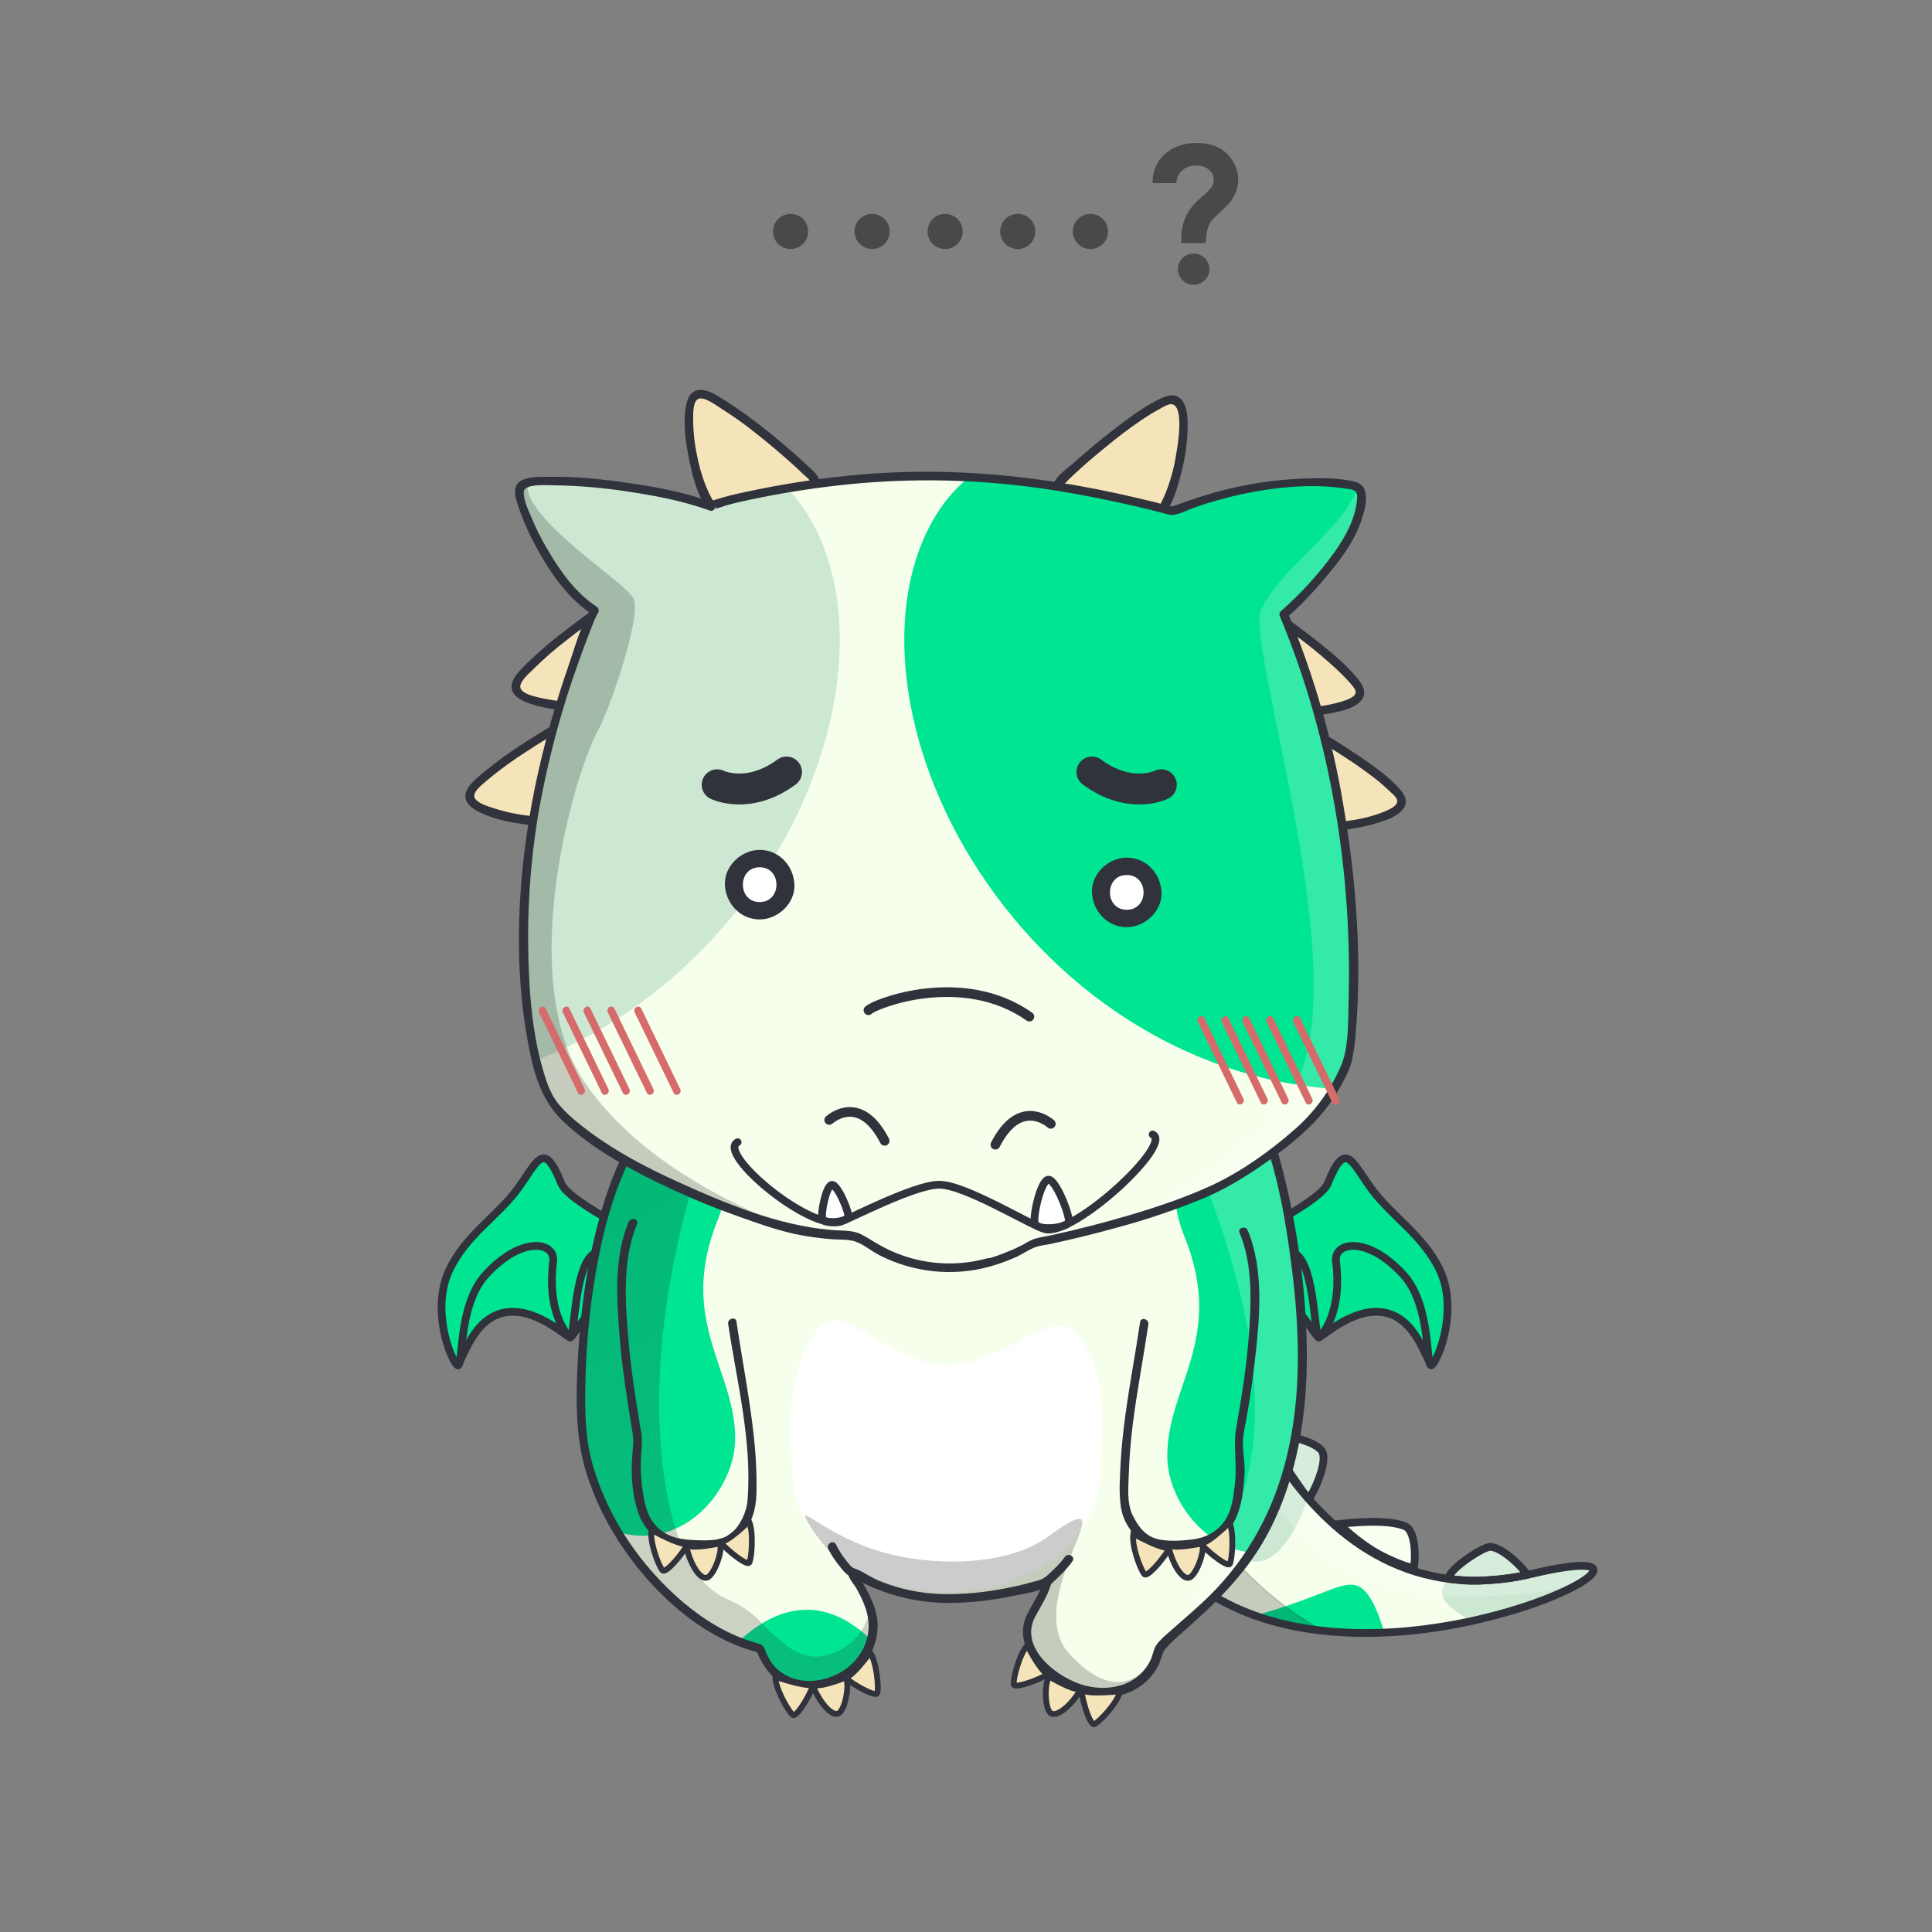<?xml version="1.0" encoding="utf-8"?>
<!-- Generator: Adobe Illustrator 22.0.1, SVG Export Plug-In . SVG Version: 6.00 Build 0)  -->
<svg version="1.1" id="_1" xmlns="http://www.w3.org/2000/svg" xmlns:xlink="http://www.w3.org/1999/xlink" x="0px" y="0px"
	 viewBox="0 0 1000 1000" style="enable-background:new 0 0 1000 1000;" xml:space="preserve">
<rect x="0" y="0" width="1000" height="1000" fill="#808080" stroke="none"/>
<style type="text/css">
	.st0{fill:#F6FFEC;}
	.st1{clip-path:url(#SVGID_2_);}
	.st2{clip-path:url(#SVGID_4_);}
	.st3{fill:#CCE8D2;}
	.st4{clip-path:url(#SVGID_6_);}
	.st5{fill:#00E592;}
	.st6{clip-path:url(#SVGID_8_);}
	.st7{opacity:0.2;stroke:#000002;stroke-width:0.5;enable-background:new    ;}
	.st8{opacity:0.2;fill:#FFFFFF;enable-background:new    ;}
	.st9{fill:none;stroke:#30323C;stroke-width:4;}
	.st10{clip-path:url(#SVGID_10_);}
	.st11{clip-path:url(#SVGID_12_);}
	.st12{clip-path:url(#SVGID_14_);}
	.st13{clip-path:url(#SVGID_16_);}
	.st14{clip-path:url(#SVGID_18_);}
	.st15{clip-path:url(#SVGID_20_);}
	.st16{fill:#FFFFFF;}
	.st17{clip-path:url(#SVGID_22_);}
	.st18{opacity:0.2;fill:url(#path-1-6_1_);enable-background:new    ;}
	.st19{opacity:0.2;enable-background:new    ;}
	.st20{fill:#30323C;}
	.st21{fill:#F5E4B9;}
	.st22{fill:none;stroke:#30323C;stroke-width:3;stroke-miterlimit:10;}
	.st23{clip-path:url(#SVGID_24_);}
	.st24{clip-path:url(#SVGID_26_);}
	.st25{clip-path:url(#SVGID_28_);}
	.st26{clip-path:url(#SVGID_30_);}
	.st27{fill:none;stroke:#30323C;stroke-width:5;stroke-linecap:round;stroke-linejoin:round;stroke-miterlimit:10;}
	.st28{fill:#D66B6B;}
	.st29{fill:#FFFFFF;stroke:#30323C;stroke-width:4;stroke-linecap:round;stroke-linejoin:round;stroke-miterlimit:10;}
	.st30{fill:none;stroke:#30323C;stroke-width:4;stroke-linecap:round;stroke-linejoin:round;stroke-miterlimit:10;}
	.st31{fill:none;stroke:#30323C;stroke-width:16;stroke-linecap:round;stroke-linejoin:round;stroke-miterlimit:10;}
	.st32{fill:#494949;}
</style>
<title>long02</title>
<g id="tailFur">
	<g id="tail-mainColor">
		<g id="tail-mainColor02">
			<path id="_tail02_-clip-5" class="st0" d="M652.2,738.6c0,0,26.3,9.2,30.7,13.1c5.3,4.7-5.4,23.9-5.4,23.9l13.8,14.3
				c0,0,31.3-2.9,35.8,0.2s4.7,21.5,4.7,21.5s12.7,6.6,17.6,5.3s14-15.5,20.7-15.8s16.5,12.7,20.2,13s33.6-5.8,34.2-2.5
				s-31.1,30.7-100.1,33.7s-108.3-27-108.3-27l5.3-89.7l23.9-2.9l0,0L652.2,738.6z"/>
			<g>
				<g>
					<g>
						<g>
							<defs>
								<path id="SVGID_1_" d="M652.2,738.6c0,0,26.3,9.2,30.7,13.1c5.3,4.7-5.4,23.9-5.4,23.9l13.8,14.3c0,0,31.3-2.9,35.8,0.2
									s4.7,21.5,4.7,21.5s12.7,6.6,17.6,5.3s14-15.5,20.7-15.8s16.5,12.7,20.2,13s33.6-5.8,34.2-2.5s-31.1,30.7-100.1,33.7
									s-108.3-27-108.3-27l5.3-89.7l23.9-2.9l0,0L652.2,738.6z"/>
							</defs>
							<clipPath id="SVGID_2_">
								<use xlink:href="#SVGID_1_"  style="overflow:visible;"/>
							</clipPath>
							<g class="st1">
								<rect id="rectangles" x="593.3" y="641.7" class="st0" width="292.9" height="292.9"/>
							</g>
						</g>
					</g>
				</g>
			</g>
		</g>
	</g>
	<g id="tailFur02">
		<g id="color2">
			<g>
				<g>
					<g>
						<g>
							<defs>
								<path id="SVGID_3_" d="M630.5,687.1c4.9,17.1,11.6,33.6,20,49.3c3.8,7.3,29.4,8.4,34.6,15.8c4,5.8-10.6,20.4-5.7,25.9
									c3.2,3.6,6.6,6.9,10.3,10c5.5,4.9,31.1-2,37.4,1.8c3.9,2.3,4.9,9.2,4.3,14.7c-0.5,4.6-2.9,8.2,0.9,9.4
									c4.6,1.4,12.4,4.8,17,2.7c8-3.7,13.3-15,23.2-16c5.9-0.6,14,15.3,20.4,13.8c121.9-28.7-139.3,106.5-206.6-35.3
									S630.5,687.1,630.5,687.1z"/>
							</defs>
							<clipPath id="SVGID_4_">
								<use xlink:href="#SVGID_3_"  style="overflow:visible;"/>
							</clipPath>
							<g class="st2">
								<path id="path-3" class="st3" d="M919.9,714.6c-64.1,14.1-24.5-38.6-90.5,32s-108.3,70.7-66,93.3s103.3,66.9,137.4,12.2
									s51-58.4,35-98L919.9,714.6z"/>
								<path id="path-2" class="st3" d="M590.5,667.3c92.3,42.9,110.2,8.1,122.5,49.5s-21.4,21.7-36.8,61.2
									c-20,51.5-44,32.2-69.7-18.8c-9.8-19.3-18.6-39.2-26.3-59.5L590.5,667.3z"/>
							</g>
						</g>
					</g>
				</g>
			</g>
		</g>
		<g id="color1">
			<g id="layer01">
				<g>
					<g>
						<g>
							<g>
								<defs>
									<path id="SVGID_5_" d="M630.5,687.1c4.9,17.1,11.6,33.6,20,49.3c3.8,7.3,29.4,8.4,34.6,15.8c4,5.8-10.6,20.4-5.7,25.9
										c3.2,3.6,6.6,6.9,10.3,10c5.5,4.9,31.1-2,37.4,1.8c3.9,2.3,4.9,9.2,4.3,14.7c-0.5,4.6-2.9,8.2,0.9,9.4
										c4.6,1.4,12.4,4.8,17,2.7c8-3.7,13.3-15,23.2-16c5.9-0.6,14,15.3,20.4,13.8c121.9-28.7-139.3,106.5-206.6-35.3
										S630.5,687.1,630.5,687.1z"/>
								</defs>
								<clipPath id="SVGID_6_">
									<use xlink:href="#SVGID_5_"  style="overflow:visible;"/>
								</clipPath>
								<g class="st4">
									<path id="path-0" class="st5" d="M579.3,848.4c97-9.4,113.1-34.9,125.3-26.5s19.8,54.7,18.8,74.5s73.5,26.4-6.6,34.9
										s-82.9,34.8-103.7,9.5S579.3,848.4,579.3,848.4z"/>
								</g>
							</g>
						</g>
					</g>
				</g>
			</g>
		</g>
		<g id="tailShadow02">
			<g>
				<g>
					<g>
						<g>
							<defs>
								<path id="SVGID_7_" d="M630.5,687.1c4.9,17.1,11.6,33.6,20,49.3c3.8,7.3,29.4,8.4,34.6,15.8c4,5.8-10.6,20.4-5.7,25.9
									c3.2,3.6,6.6,6.9,10.3,10c5.5,4.9,31.1-2,37.4,1.8c3.9,2.3,4.9,9.2,4.3,14.7c-0.5,4.6-2.9,8.2,0.9,9.4
									c4.6,1.4,12.4,4.8,17,2.7c8-3.7,13.3-15,23.2-16c5.9-0.6,14,15.3,20.4,13.8c121.9-28.7-139.3,106.5-206.6-35.3
									S630.5,687.1,630.5,687.1z"/>
							</defs>
							<clipPath id="SVGID_8_">
								<use xlink:href="#SVGID_7_"  style="overflow:visible;"/>
							</clipPath>
							<g class="st6">
								<path id="path-1" class="st7" d="M810.1,865.4c-115.8,16-172.6-56.6-184.5-75.8s-12.3-14.9-12.3-14.9L583,790.9l14.9,36
									l96.3,56.9l67.8,7.8L810.1,865.4z"/>
								<path id="path-0-2" class="st8" d="M843.6,803.8c0,0,63.9-4.5,28.8,4.9c-140.8,37.7-174.5,4.1-183.5-1
									c-17.9-10.3-44.6-51.2-44.6-51.2l23.3-28.9l31.5,10.2l103.7,51.8l38.3,14.6L843.6,803.8z"/>
							</g>
						</g>
					</g>
				</g>
			</g>
		</g>
	</g>
</g>
<g id="tail">
	<g id="tail02">
		<g id="layer">
			<g id="path-3-2">
				<path id="path-0-3" class="st9" d="M790,815.2c1.6-0.3-13.4-16.5-20-14.3s-21.7,13.2-19.9,16.3c5.7,0.6,9.8,1.6,21.2,0.6
					C777.7,817.4,783.9,816.6,790,815.2z"/>
			</g>
			<g id="path-2-2">
				<path id="path-0-4" class="st9" d="M731.8,811.4c0.6-1.5,1.8-19-4.7-21.5s-17.5-2.9-34-1.1c5.3,5.2,11.1,9.8,17.4,13.8
					C720,808.4,731.5,812.2,731.8,811.4z"/>
			</g>
			<g id="path-1-2">
				<path id="path-0-5" class="st9" d="M677.6,775.6c1.2-1.1,11-20.1,6.1-25.2s-15.8-6.3-31.5-11.8
					C652.2,738.6,676.4,776.7,677.6,775.6z"/>
			</g>
			<path id="path-0-6" class="st9" d="M630.5,687.1c0,0,40.6,156.2,162.4,127.5S653.6,921,586.2,779.2S630.5,687.1,630.5,687.1z"/>
		</g>
	</g>
</g>
<g id="wingsFur">
	<g id="wingsFur02">
		<g id="wingsColor02-left">
			<path id="_wings02-left_-clip-2" class="st5" d="M341.2,645.3c0,0-21.9-8.5-38.5-19.6c-15.7-10.5-19.1-28.5-23.7-24.8
				c-9.4,7.5-20.3,25.2-27.7,31.7c-7.4,6.5-21.5,23.2-21.9,38.6c-0.3,14.4,3.8,36.2,8.2,32.4c4.4-3.8,9.3-25.3,25.8-25
				s32.2,11.2,32.2,11.2s18.7-27.2,32.8-18.8C340.7,678.3,341.2,645.3,341.2,645.3z"/>
			<g>
				<g>
					<g>
						<g>
							<defs>
								<path id="SVGID_9_" d="M341.2,645.3c0,0-21.9-8.5-38.5-19.6c-15.7-10.5-19.1-28.5-23.7-24.8c-9.4,7.5-20.3,25.2-27.7,31.7
									c-7.4,6.5-21.5,23.2-21.9,38.6c-0.3,14.4,3.8,36.2,8.2,32.4c4.4-3.8,9.3-25.3,25.8-25s32.2,11.2,32.2,11.2
									s18.7-27.2,32.8-18.8C340.7,678.3,341.2,645.3,341.2,645.3z"/>
							</defs>
							<clipPath id="SVGID_10_">
								<use xlink:href="#SVGID_9_"  style="overflow:visible;"/>
							</clipPath>
							<g class="st10">
								<g id="wingsColor02-left02">
									<rect x="2.4" y="477.9" class="st5" width="426.9" height="332.3"/>
								</g>
							</g>
						</g>
					</g>
				</g>
			</g>
		</g>
		<g id="wingsColor02-right">
			<path id="_wings02-right_-clip-2" class="st5" d="M636.5,645.3c0,0,21.9-8.5,38.5-19.6c15.7-10.5,19.1-28.5,23.7-24.8
				c9.4,7.5,20.3,25.2,27.7,31.7s21.5,23.2,21.9,38.6c0.3,14.4-3.8,36.2-8.2,32.4s-9.3-25.3-25.8-25s-32.2,11.2-32.2,11.2
				s-18.7-27.2-32.8-18.8C637.1,678.3,636.5,645.3,636.5,645.3z"/>
			<g>
				<g>
					<g>
						<g>
							<defs>
								<path id="SVGID_11_" d="M636.5,645.3c0,0,21.9-8.5,38.5-19.6c15.7-10.5,19.1-28.5,23.7-24.8c9.4,7.5,20.3,25.2,27.7,31.7
									s21.5,23.2,21.9,38.6c0.3,14.4-3.8,36.2-8.2,32.4s-9.3-25.3-25.8-25s-32.2,11.2-32.2,11.2s-18.7-27.2-32.8-18.8
									C637.1,678.3,636.5,645.3,636.5,645.3z"/>
							</defs>
							<clipPath id="SVGID_12_">
								<use xlink:href="#SVGID_11_"  style="overflow:visible;"/>
							</clipPath>
							<g class="st11">
								<g id="wingsColor02-right02">
									<rect x="560.1" y="488.1" class="st5" width="421.7" height="328.3"/>
								</g>
							</g>
						</g>
					</g>
				</g>
			</g>
		</g>
	</g>
</g>
<g id="wings">
	<g id="wings02">
		<g id="layer-2">
			<path id="path-1-3" class="st9" d="M342,645.3c0,0-47.3-22.4-51.4-32.6c-9.3-23.1-12.2-11.6-22.8,2.8s-26.6,23.6-35.3,42
				c-9.3,19.8,0.2,45,4,48.9s-0.4-30.1,15.1-46.8c18.7-20.3,35.9-16.6,34.7-6.8c-3.1,25.2,5.9,36.5,8.6,39.4s1.8-36.2,12.4-43.2
				c9.6-6.4,32.2,4.3,32.2,4.3L342,645.3z"/>
			<path id="path-0-7" class="st9" d="M342,645.3l5.4,5.4c0,0,8.8,35.1-14,22.2s-35.3,19.2-38.4,19.2c-1.7,0-18.3-16.2-34.5-12.6
				s-20.8,24.8-23.9,26.9"/>
		</g>
		<g id="layer-1">
			<path id="path-1-4" class="st9" d="M635.8,645.3c0,0,47.3-22.5,51.4-32.6c9.3-23.1,12.2-11.6,22.8,2.8s26.6,23.7,35.3,42
				c9.3,19.8-0.2,45-4,48.9s0.4-30.1-15.1-46.8c-18.7-20.3-35.9-16.6-34.7-6.8c3.2,25.3-5.9,36.5-8.6,39.4s-1.8-36.2-12.3-43.2
				c-9.6-6.4-32.2,4.3-32.2,4.3L635.8,645.3z"/>
			<path id="path-0-8" class="st9" d="M635.8,645.3l-5.4,5.5c0,0-8.8,35.1,14,22.1s35.2,19.2,38.3,19.2c1.7,0,18.3-16.2,34.5-12.6
				s20.8,24.8,23.9,26.9"/>
		</g>
	</g>
</g>
<g id="bodyFur">
	<g id="bodyFur-2">
		<g id="body-mainColor">
			<g id="body-mainColor02">
				<g id="clipping_Path">
					<path id="_body02_-clip-6" class="st0" d="M337.1,577.6c-28.7,37.6-37.6,105.8-36.1,157.6c1.5,48,45.7,106.7,92.4,118
						c3.3,8.4,4.2,10,11.5,15.5s22.1,4.5,30,0c10-5.7,16.4-14.6,17-26.1c0.6-12.3-9.7-25.9-11-28.7c-0.3-0.6,16.6,11.3,41.8,13.3
						c24.1,1.9,56.3-6.1,59.5-8.9c-3.3,15.3-14,18-9.6,32.5c4,13.3,25.4,28.6,45.1,24.8s21.7-21.4,22.5-22.4
						c15-17.7,56.1-37.1,69.9-106.8c13.5-68.6-11.8-164.9-20.8-172.5s-142.5,32.6-183.1,28c-29.4-3.3-58.9-4.8-88.5-4.5
						C367,597.4,337.1,577.6,337.1,577.6z"/>
					<g>
						<g>
							<g>
								<g>
									<defs>
										<path id="SVGID_13_" d="M337.1,577.6c-28.7,37.6-37.6,105.8-36.1,157.6c1.5,48,45.7,106.7,92.4,118
											c3.3,8.4,4.2,10,11.5,15.5s22.1,4.5,30,0c10-5.7,16.4-14.6,17-26.1c0.6-12.3-9.7-25.9-11-28.7
											c-0.3-0.6,16.6,11.3,41.8,13.3c24.1,1.9,56.3-6.1,59.5-8.9c-3.3,15.3-14,18-9.6,32.5c4,13.3,25.4,28.6,45.1,24.8
											s21.7-21.4,22.5-22.4c15-17.7,56.1-37.1,69.9-106.8c13.5-68.6-11.8-164.9-20.8-172.5s-142.5,32.6-183.1,28
											c-29.4-3.3-58.9-4.8-88.5-4.5C367,597.4,337.1,577.6,337.1,577.6z"/>
									</defs>
									<clipPath id="SVGID_14_">
										<use xlink:href="#SVGID_13_"  style="overflow:visible;"/>
									</clipPath>
									<g class="st12">
										<rect id="rectangles-2" x="280.2" y="478.4" class="st0" width="474.3" height="474.3"/>
									</g>
								</g>
							</g>
						</g>
					</g>
				</g>
			</g>
		</g>
		<g id="bodyFur02">
			<g id="color2-2">
				<g id="color2-3">
					<g>
						<g>
							<g>
								<g>
									<defs>
										<path id="SVGID_15_" d="M337.1,577.6c-28.7,37.6-37.6,105.8-36.1,157.6c1.5,48,45.7,106.7,92.4,118
											c3.3,8.4,4.2,10,11.5,15.5s22.1,4.5,30,0c10-5.7,16.4-14.6,17-26.1c0.6-12.3-9.7-25.9-11-28.7
											c-0.3-0.6,16.6,11.3,41.8,13.3c24.1,1.9,56.3-6.1,59.5-8.9c-3.3,15.3-14,18-9.6,32.5c4,13.3,25.4,28.6,45.1,24.8
											s21.7-21.4,22.5-22.4c15-17.7,56.1-37.1,69.9-106.8c13.5-68.6-11.8-164.9-20.8-172.5s-142.5,32.6-183.1,28
											c-29.4-3.3-58.9-4.8-88.5-4.5C367,597.4,337.1,577.6,337.1,577.6z"/>
									</defs>
									<clipPath id="SVGID_16_">
										<use xlink:href="#SVGID_15_"  style="overflow:visible;"/>
									</clipPath>
									<g class="st13">
										<rect id="path-2-3" x="225.4" y="549" class="st0" width="647.9" height="557.2"/>
									</g>
								</g>
							</g>
						</g>
					</g>
				</g>
			</g>
			<g id="color1-2">
				<g>
					<g>
						<g>
							<g>
								<defs>
									<path id="SVGID_17_" d="M337.1,577.6c-28.7,37.6-37.6,105.8-36.1,157.6c1.5,48,45.7,106.7,92.4,118
										c3.3,8.4,4.2,10,11.5,15.5s22.1,4.5,30,0c10-5.7,16.4-14.6,17-26.1c0.6-12.3-9.7-25.9-11-28.7
										c-0.3-0.6,16.6,11.3,41.8,13.3c24.1,1.9,56.3-6.1,59.5-8.9c-3.3,15.3-14,18-9.6,32.5c4,13.3,25.4,28.6,45.1,24.8
										s21.7-21.4,22.5-22.4c15-17.7,56.1-37.1,69.9-106.8c13.5-68.6-11.8-164.9-20.8-172.5s-142.5,32.6-183.1,28
										c-29.4-3.3-58.9-4.8-88.5-4.5C367,597.4,337.1,577.6,337.1,577.6z"/>
								</defs>
								<clipPath id="SVGID_18_">
									<use xlink:href="#SVGID_17_"  style="overflow:visible;"/>
								</clipPath>
								<g class="st14">
									<path id="path-3-3" class="st5" d="M313.4,562c23.9-5.4,79.7,16,58.2,69.1c-21.5,53.1,9.6,78,8.9,114.5
										s-54.3,86.8-108.5,5.9S289.5,567.5,313.4,562z"/>
									<path id="path-2-4" class="st5" d="M671.3,571c-24-5.4-79.7,16-58.2,69.1s-9.6,78-8.9,114.5s54.3,86.8,108.5,5.9
										S695.2,576.5,671.3,571z"/>
									<path id="path-1-5" class="st5" d="M360.2,876.4c42.4-63.8,79-47,103-13c13.4,19,88,61,41,99s-96,9-116-3
										S328.2,924.4,360.2,876.4z"/>
								</g>
							</g>
						</g>
					</g>
				</g>
			</g>
		</g>
	</g>
	<g id="paunchFur">
		<g id="paunchFur02">
			<g>
				<g>
					<g>
						<g>
							<defs>
								<path id="SVGID_19_" d="M337.1,577.6c-28.7,37.6-37.6,105.8-36.1,157.6c1.5,48,45.7,106.7,92.4,118
									c3.3,8.4,4.2,10,11.5,15.5s22.1,4.5,30,0c10-5.7,16.4-14.6,17-26.1c0.6-12.3-9.7-25.9-11-28.7c-0.3-0.6,16.6,11.3,41.8,13.3
									c24.1,1.9,56.3-6.1,59.5-8.9c-3.3,15.3-14,18-9.6,32.5c4,13.3,25.4,28.6,45.1,24.8s21.7-21.4,22.5-22.4
									c15-17.7,56.1-37.1,69.9-106.8c13.5-68.6-11.8-164.9-20.8-172.5s-142.5,32.6-183.1,28c-29.4-3.3-58.9-4.8-88.5-4.5
									C367,597.4,337.1,577.6,337.1,577.6z"/>
							</defs>
							<clipPath id="SVGID_20_">
								<use xlink:href="#SVGID_19_"  style="overflow:visible;"/>
							</clipPath>
							<g class="st15">
								<path id="color3" class="st16" d="M569.2,762.9c0,33.7-35.6,61-79.4,61s-79.5-27.3-79.5-61c0-6.8-7.3-52,14.4-76.2
									c12.7-14.1,34.1,19.3,65.3,19.6c32,0.3,54.3-32.6,68.4-15C576.1,713.4,569.2,753.4,569.2,762.9z"/>
							</g>
						</g>
					</g>
				</g>
			</g>
		</g>
	</g>
	<g id="bodyShadow">
		<g id="bodyShadow02">
			<g id="bodyShadow-2">
				<g>
					<g>
						<g>
							<g>
								<defs>
									<path id="SVGID_21_" d="M337.1,577.6c-28.7,37.6-37.6,105.8-36.1,157.6c1.5,48,45.7,106.7,92.4,118
										c3.3,8.4,4.2,10,11.5,15.5s22.1,4.5,30,0c10-5.7,16.4-14.6,17-26.1c0.6-12.3-9.7-25.9-11-28.7
										c-0.3-0.6,16.6,11.3,41.8,13.3c24.1,1.9,56.3-6.1,59.5-8.9c-3.3,15.3-14,18-9.6,32.5c4,13.3,25.4,28.6,45.1,24.8
										s21.7-21.4,22.5-22.4c15-17.7,56.1-37.1,69.9-106.8c13.5-68.6-11.8-164.9-20.8-172.5s-142.5,32.6-183.1,28
										c-29.4-3.3-58.9-4.8-88.5-4.5C367,597.4,337.1,577.6,337.1,577.6z"/>
								</defs>
								<clipPath id="SVGID_22_">
									<use xlink:href="#SVGID_21_"  style="overflow:visible;"/>
								</clipPath>
								<g class="st17">
									
										<linearGradient id="path-1-6_1_" gradientUnits="userSpaceOnUse" x1="445.825" y1="784.708" x2="298.984" y2="1057.234" gradientTransform="matrix(1 0 0 -1 -17.12 1659.86)">
										<stop  offset="0" style="stop-color:#232323"/>
										<stop  offset="0.32" style="stop-color:#1E1E1E"/>
										<stop  offset="0.68" style="stop-color:#111111"/>
										<stop  offset="0.98" style="stop-color:#000000"/>
									</linearGradient>
									<path id="path-1-6" class="st18" d="M344.8,575.6c-0.8,19.8,30.5-11,19.4,20.3s-26.6,92.5-22.3,150.5s21.7,75.8,34.7,81.4
										c15.2,6.5,18.9,15,24.6,19c2.7,1.9,11.4,12.1,23.4,10.5s24.8-10.1,26.8-30.3c1.2-11.8,12.8,23.8,9,28.3
										c-5.7,6.6-54.3,35.6-71.3,29.6s-18-1.1-38-29.6s-48.3-13.7-52-53.7c-1.2-13.5-22.2-24.1-21.5-35.7c1.5-23,10-46.9,3-73
										C251.4,583.7,344.8,575.6,344.8,575.6z"/>
									<path id="path-0-9" class="st19" d="M419.6,790.4c-9.6-15.4,4.4,2.5,33.9,12c26.4,8.5,66.7,9,88.7-6.9
										c46.5-33.6-15,31.7,11.3,60.5s40.4,6.1,40.4,6.1l-9,52.6l-94.4-85.5c0,0-18.9,3.1-39.5-7.8
										C439.9,815.4,425.3,799.7,419.6,790.4z"/>
									<path id="path-0-10" class="st8" d="M590.3,542c25.7,45.9,87.1,172.6,44.8,250.5s-15.8,83.3-15.8,83.3l52.7-17.7
										l30.5-185.8l-69.2-110.7L590.3,542z"/>
								</g>
							</g>
						</g>
					</g>
				</g>
			</g>
		</g>
	</g>
</g>
<g id="body">
	<g id="body02">
		<g id="path-3-4">
			<path class="st20" d="M335.1,576.4c-12.6,16.7-20.3,36.8-25.6,56.9c-5.9,22.3-9,45.3-10.3,68.3c-1.1,20.7-1.8,41.7,4.6,61.7
				c6.5,20.3,17.8,39,31.9,54.8c15.2,17,34.6,31.6,57.1,37.3l-1.5-1.6c3.5,8.8,8.8,16.7,18.5,19.6c10.5,2.9,21.8,0.9,30.6-5.7
				c8.7-6.5,14.6-17,13.8-28.1c-0.8-10.3-6.8-18.1-11.2-27v2.3l-2.5,1c-0.8-0.2,0.8,0.5,1.1,0.7c1.1,0.7,2.3,1.3,3.5,1.9
				c3.7,1.9,7.4,3.6,11.3,5c11.1,4.1,22.8,6.2,34.7,6.2c11.4-0.1,22.8-1.4,34-3.8c5.9-1.2,14-2.2,18.9-6l-3.8-2.2
				c-1.8,7.5-6.6,12.9-9.4,19.9c-2.3,5.9-1.4,12.4,1.5,17.9c6.7,13,22.4,21.9,36.7,22.9c12.9,0.9,25.4-5.2,30.9-17.2
				c1.2-2.6,1.8-5.9,3.2-7.7c2.5-2.8,5.2-5.4,8.1-7.8c17.1-15.1,33.2-30.3,44.3-50.6c16.1-29.5,21.3-63.5,20.9-96.8
				c-0.5-31.3-4.7-62.4-12.5-92.7c-2.4-9.3-5-18.8-9.1-27.6c-2-4.3-4-7.1-8.9-7.4c-6.6-0.4-13.6,1-20.1,2.1c-10.5,1.8-21,4-31.5,6.3
				c-25.7,5.5-51.3,11.3-77.2,15.9c-11.2,2.1-22.6,3.6-34,4.6c-12.9,0.9-25.5-1-38.4-2.1c-11.1-0.9-22.3-1.6-33.4-2
				c-11.2-0.4-22.6,0.3-33.8-0.4c-5.5-0.3-11-3.3-15.9-5.7c-5.5-2.8-10.8-5.8-16-9c-2.5-1.5-4.9-3-7.4-4.7s-4.7,2.3-2.3,3.9
				c7.2,4.8,14.7,9.2,22.3,13.1c4.7,2.4,9.6,4.8,14.7,6.2c7.7,2,16.6,0.7,24.5,0.8c21.3,0.3,42.6,1.6,63.9,3.9c9.1,1,18.3,1,27.3,0
				c46.3-4.7,91.2-18.2,137-26.2c6.3-1.1,13.1-2.6,19.5-2.2c1.8,0.1,2.5,0.2,3.1,0.9c1.7,1.9,2.7,4.8,3.7,7.1
				c9.3,22.9,13.6,48.6,16.7,72.9c4.1,32.4,5.2,66.1-2.6,98c-6.6,27.4-19.8,52-39.9,71.9c-6.5,6.4-13.5,12.2-20.2,18.2
				c-2.5,2.2-5.5,4.6-7.4,7.4c-1.4,2-1.7,4.7-2.6,6.9c-6.2,14.4-22.8,18-36.8,13.3c-13.2-4.5-31.6-19.2-23.3-34.9
				c3.2-6,6.8-11.2,8.5-18c0.6-2.4-2.1-3.5-3.8-2.2s-4.7,1.8-6.7,2.4c-4.2,1.2-8.5,2.2-12.8,3c-10.9,2.2-22.1,3.3-33.2,3.1
				c-11.3-0.3-22.4-2.6-32.8-6.9c-4.5-1.8-8.9-5.3-13.5-6.6c-1-0.3-2,0.1-2.5,1c-1.3,2.7,3.1,7.4,4.3,9.6c3.7,6.6,7,14,6.2,21.7
				c-1.6,16-16.6,26.7-32,26.1c-6.8-0.2-13.2-3.3-17.5-8.5c-1.7-2.3-3.1-4.8-4-7.5c-1.3-3.2-2.6-3-5.9-4
				c-13.4-4-25.6-11.5-36.2-20.4c-22.2-18.7-39.9-44.7-47.5-72.8c-3.6-13.5-3.7-27.1-3.4-41c0.3-15.3,1.5-30.6,3.6-45.8
				c4.5-31.7,12.7-65.3,32.3-91.3C340.8,576.4,336.9,574.2,335.1,576.4z"/>
		</g>
		<g id="path-2-5">
			<path class="st20" d="M543.5,820.4c4.1-3.9,8.3-7.6,11.6-12.3c1.7-2.4-2.2-4.6-3.9-2.3c-3,4.3-7.1,7.7-10.9,11.3
				C538.3,819.3,541.5,822.4,543.5,820.4L543.5,820.4z"/>
		</g>
		<g id="path-1-7">
			<path class="st20" d="M428.7,801.7c1.6,3.2,3.6,6.2,5.9,9c1.4,1.8,3.1,4,5.2,5.1c2.6,1.3,4.9-2.6,2.3-3.9
				c-1.7-0.9-3.1-2.9-4.3-4.4c-2-2.5-3.7-5.2-5.1-8.1C431.3,796.8,427.5,799.1,428.7,801.7L428.7,801.7z"/>
		</g>
		<g id="path-0_">
			<g id="path-0-3-2">
				<path class="st20" d="M325.4,632.4c-7.6,18.1-6.3,40-4.7,59.2c1.3,16.8,4,33.3,6.7,49.9c0.7,4,0.2,7.7-0.1,11.8
					c-0.9,9.9,0,22.2,3.7,31.4c5,12.2,16.3,16.3,28.6,17c5.6,0.3,11.5,0.4,16.8-1.7c5-2,8.1-5.9,10.8-10.4
					c4.1-6.8,4.4-13.4,4.4-21.2c0-9.1-0.6-18.3-1.7-27.4c-2.2-19.1-5.9-37.9-8.7-56.9c-0.4-2.9-4.8-1.6-4.3,1.2
					c4.5,30,12.5,61,10,91.5c-0.5,5.8-3.7,12.8-8.3,16.7c-4.9,4.2-12.3,3.9-18.3,3.7c-7.2-0.3-13.9-1.1-19.4-6.1
					c-5.3-4.8-6.9-10.9-8-17.8c-1.3-7.7-1.6-15.6-0.8-23.4c0.3-3.4,0.2-6.8-0.5-10.1c-2.5-15-4.9-30-6.2-45.1
					c-1.8-19.7-3.5-42.4,4.3-61.1C330.8,630.9,326.5,629.9,325.4,632.4L325.4,632.4z"/>
			</g>
			<g id="path-0-2-2">
				<path class="st20" d="M641.6,638.1c7,16.8,6.1,36.7,4.7,54.4c-1.2,15.6-3.7,31-6.4,46.3c-1.7,9.7,0.5,19.2-0.7,29
					c-0.7,6.1-1.3,13-4.7,18.4c-4,6.6-10.5,9.9-18,10.7c-5.4,0.6-11.3,1-16.6-0.1c-6.8-1.4-10.5-6.2-13.5-12.2
					c-3.4-6.7-2.3-15.4-2.1-22.7c0.3-8.2,1-16.4,2-24.6c2.2-17.3,5.5-34.5,8.1-51.8c0.4-2.8-3.9-4-4.3-1.2
					c-2.4,16.3-5.5,32.5-7.7,48.8c-1,7.7-1.9,15.4-2.3,23.1s-1.1,16.2,0.1,24c1.6,10.3,9.8,19.7,20.2,21.3c11,1.7,24.7,0.8,33.2-7.1
					s9.9-20.5,10.6-31.7c0.3-5.9-1.2-11.8-0.8-17.6c0.3-4.5,1.6-9.5,2.3-14c1.5-8.9,2.8-17.8,3.8-26.8c2.5-21.6,4.9-46.9-3.7-67.5
					C644.8,634.3,640.5,635.4,641.6,638.1L641.6,638.1z"/>
			</g>
		</g>
	</g>
</g>
<g id="paw">
	<g id="paw01">
		<g id="layer-2-2">
			<g id="claw-4">
				<g id="path-2-6">
					<path class="st21" d="M375.2,264.9c14-4.8,47-8.9,46.6-16.3c-0.1-2.5-43.9-41.4-58.6-44.5S361.2,269.7,375.2,264.9z"/>
				</g>
				<g id="path-1-8">
					<path class="st21" d="M329.2,356.6c-1.4-14.8,2.6-47.8-4.7-49.1c-2.4-0.4-50.6,32.8-57.2,46.3S330.6,371.4,329.2,356.6z"/>
				</g>
				<g id="path-0-11">
					<path class="st21" d="M305.1,417.8c-0.1-14.8,6.5-47.4-0.6-49.3c-2.4-0.6-53.1,28.5-60.8,41.4
						C236,422.8,305.3,432.6,305.1,417.8z"/>
				</g>
			</g>
			<g id="claw-3">
				<g id="path-2-7">
					<path class="st21" d="M593.8,267.6c-14-4.8-47-8.9-46.6-16.3c0.1-2.5,43.9-41.4,58.6-44.5S607.8,272.5,593.8,267.6z"/>
				</g>
				<g id="path-1-9">
					<path class="st21" d="M641.5,359.4c1.4-14.8-2.6-47.8,4.7-49.1c2.4-0.4,50.6,32.8,57.2,46.3S640.2,374.1,641.5,359.4z"/>
				</g>
				<g id="path-0-12">
					<path class="st21" d="M663.5,420.6c0.1-14.8-6.5-47.4,0.6-49.3c2.4-0.6,53.1,28.5,60.8,41.4S663.4,435.4,663.5,420.6z"/>
				</g>
			</g>
			<g id="claw-2">
				<path id="path-2-8" class="st21" d="M579.8,875.4c-1.5,6.1-10.5,15.6-13.3,17s-8.3-19.7-6-17.5
					C563,877.2,579.8,875.4,579.8,875.4z"/>
				<path id="path-1-10" class="st21" d="M531.7,851.7c-4.2,4.7-7.3,17.1-7,20.1s20.1-5.1,17.2-5.7
					C538.8,865.4,531.7,851.7,531.7,851.7z"/>
				<path id="path-0-13" class="st21" d="M543.3,867.9c-2.8,1.6-2.9,18.2,1.3,19.2c6,1.4,16.8-14.1,14-13
					C555.7,875.3,543.3,867.9,543.3,867.9z"/>
				<g id="claw">
					<path class="st21" d="M401.3,867.9c0.1,6.3,6.6,17.6,9,19.7s12.7-17.2,9.9-15.7C417.2,873.4,401.3,867.9,401.3,867.9z"/>
					<path class="st21" d="M450.4,855.3c3.4,5.3,4.5,18,3.7,21s-19-8.3-16.1-8.3C441.2,867.9,450.4,855.3,450.4,855.3z"/>
					<path class="st21" d="M437.6,868.4c2.5,2-0.1,18.4-4.4,18.7c-6.1,0.4-14.3-16.6-11.8-15.1C424.2,873.7,437.6,868.4,437.6,868.4
						z"/>
				</g>
			</g>
			<g id="claw-1">
				<path id="path-2-9" class="st21" d="M586.6,793.9c-1,6.2,3.7,18.5,5.7,20.9s15.3-14.9,12.3-13.8
					C601.4,802.1,586.6,793.9,586.6,793.9z"/>
				<path id="path-1-11" class="st21" d="M636.4,788.1c2.4,5.8,1.4,18.5,0.2,21.3s-17.4-11.2-14.4-10.8S636.4,788.1,636.4,788.1z"/>
				<path id="path-0-14" class="st21" d="M622.1,798.9c2.1,2.4-3.1,18.2-7.4,17.8c-6.1-0.6-11.4-18.7-9.1-16.8
					C608,801.9,622.1,798.9,622.1,798.9z"/>
			</g>
			<g id="claw-0">
				<path id="path-2-10" class="st21" d="M337.2,791.9c-1,6.2,3.6,18.5,5.7,20.9s15.3-14.9,12.3-13.8
					C352,800.1,337.2,791.9,337.2,791.9z"/>
				<path id="path-1-12" class="st21" d="M387.7,787.4c2.4,5.8,1.4,18.5,0.2,21.3s-17.4-11.3-14.5-10.9
					C376.6,798.3,387.7,787.4,387.7,787.4z"/>
				<path id="path-0-15" class="st21" d="M372.5,798.9c2.1,2.4-3.1,18.2-7.4,17.8c-6.1-0.6-11.4-18.7-9.1-16.8
					C358.4,801.9,372.5,798.9,372.5,798.9z"/>
			</g>
		</g>
	</g>
	<g id="jiao01">
		<g id="layer-3">
			<path id="path-17" class="st22" d="M401.3,867.9c0.1,6.3,6.6,17.6,9,19.7s12.7-17.2,9.9-15.7
				C417.2,873.4,401.3,867.9,401.3,867.9z"/>
			<path id="path-16" class="st22" d="M450.4,855.3c3.4,5.3,4.5,18,3.7,21s-19-8.3-16.1-8.3C441.2,867.9,450.4,855.3,450.4,855.3z"
				/>
			<path id="path-15" class="st22" d="M437.6,868.4c2.5,2-0.1,18.4-4.4,18.7c-6.1,0.4-14.3-16.6-11.8-15.1
				C424.2,873.7,437.6,868.4,437.6,868.4z"/>
			<g id="path-14">
				<path class="st20" d="M375.8,267c9.5-3.2,19.6-4.8,29.3-7.3c5.2-1.4,16.7-3.2,18.7-9.4c1.2-3.8-3.8-7.2-6.1-9.5
					c-6.4-6-13-11.7-19.9-17.2c-7.1-5.8-14.5-11.2-22.2-16.1c-3.9-2.4-10.6-7.2-15.5-5.3c-4.3,1.7-5.1,7.5-5.5,11.4
					c-0.7,7.3,0.3,14.9,1.7,22.1C357.7,243.3,363,270.8,375.8,267c2.8-0.8,1.6-5.2-1.2-4.3c-3.5,1-6.3-4.8-7.5-7.2
					c-2.6-5.5-4.5-11.3-5.8-17.3c-1.5-6.5-2.4-13.1-2.5-19.7c0-2.7-0.5-10.1,2.4-11.9c2.9-1.8,9.6,3.3,12,4.8
					c6.5,4.1,12.7,8.5,18.6,13.3c6.1,4.8,12.1,9.9,17.9,15.1c2,1.8,4,3.6,5.9,5.5c1,1,3.3,2.6,3.8,4c0.1,0.3,0.3-0.3-0.5,0.3
					c-1.1,0.9-2.4,1.6-3.7,2.2c-4.1,1.7-8.3,3-12.6,4c-9.3,2.4-19,3.9-28.1,7C371.9,263.6,373,268,375.8,267z"/>
			</g>
			<g id="path-13">
				<path class="st20" d="M331.5,356.6c-0.9-10.2,0-20.5-0.1-30.8c-0.1-5.2,0.8-16.8-4.9-20c-3.5-2-8.4,2.4-11.1,4.2
					c-7.3,4.7-14.3,9.8-21.2,15.1c-7.4,5.5-14.5,11.5-21.2,18c-3.1,3.1-9.2,8.5-8.1,13.5c0.9,4.5,6.5,6.6,10.3,7.9
					c6.9,2.3,14.4,3.1,21.7,3.5C304.4,368.4,332.1,369.7,331.5,356.6c-0.1-2.9-4.6-3-4.5-0.1c0.2,3.6-5.7,4.9-8.4,5.5
					c-6.1,1.3-12.4,1.8-18.6,1.6c-6.4-0.1-12.8-0.8-19-2.1c-2.9-0.7-10.1-1.9-11.5-5.1s4.7-8.1,6.6-10.1
					c5.4-5.3,11.1-10.3,17.1-14.9c6.2-4.9,12.5-9.5,19-14c2.5-1.7,5-3.4,7.5-4.9c1.3-0.8,3.3-2.6,4.8-2.8c0.5-0.1-0.4-0.5,0.1,0.5
					c0.6,1.3,1.1,2.7,1.3,4.1c0.7,4.4,1,8.8,0.8,13.2c0.1,9.6-0.7,19.3,0.1,29C327.2,359.5,331.7,359.5,331.5,356.6z"/>
			</g>
			<g id="path-12">
				<path class="st20" d="M307.4,417.8c0-10.3,1.7-20.5,2.4-30.7c0.4-5.2,2.1-16.4-3.1-20c-3.3-2.4-8.4,1.5-11.3,3.1
					c-7.8,4.1-15.4,8.7-22.8,13.5c-7.7,4.8-15.2,10.2-22.2,16c-3.4,2.9-9.9,7.7-9.5,12.8c0.4,4.7,5.7,7.3,9.5,8.9
					c6.8,2.9,14.1,4.3,21.4,5.3C279.5,427.6,306.9,431.2,307.4,417.8c0.1-2.9-4.4-2.9-4.5,0c-0.1,3.5-6.6,4.3-9.1,4.7
					c-6.2,0.7-12.4,0.7-18.5-0.1c-6.4-0.6-12.8-1.9-18.9-3.8c-2.6-0.9-10.1-2.8-10.9-6.2c-0.7-3.1,5.8-7.7,7.7-9.4
					c6.1-5.1,12.6-9.7,19.3-14c6.4-4.2,12.9-8.2,19.6-12c2.5-1.4,5-2.8,7.5-4.1c1.3-0.7,3.3-2.2,4.7-2.2c0.3,0-0.1-0.5,0.3,0.7
					c0.5,1.5,0.8,3,0.9,4.5c0.3,4.3,0.2,8.6-0.3,12.9c-0.7,9.6-2.3,19.2-2.3,28.9C302.9,420.7,307.4,420.7,307.4,417.8z"/>
			</g>
			<g id="path-11">
				<path class="st20" d="M594.4,265.5c-8-2.7-16.3-4.2-24.5-6.1c-6.3-1.5-14.8-2.7-19.9-7c-0.9-0.8-0.7,0.1-0.5-0.3s1-1.1,1.3-1.5
					c1.7-1.8,3.4-3.4,5.2-5.1c5.1-4.8,10.4-9.3,15.8-13.7c6.4-5.3,12.9-10.3,19.8-14.9c2.6-1.7,5.2-3.4,7.9-4.8
					c1.7-0.9,4.9-3.1,6.9-2.9c6.9,0.7,3,22.5,2.3,26.4c-1.1,7.1-3.1,14.1-5.9,20.8C601.7,258.9,598.5,266.7,594.4,265.5
					c-2.8-0.8-4,3.6-1.2,4.4c11.2,3.3,16.5-18.4,18.3-25.4c1.9-7.4,3-15.1,3.2-22.8c0.1-4.7,0.1-11.5-3.5-15.2s-8.7-1.1-12.5,0.8
					c-7.8,4-14.9,9.4-21.8,14.7c-7.3,5.6-14.3,11.5-21.2,17.6c-3,2.7-8.7,6.5-10.3,10.5c-2.7,6.7,10.1,9.9,14.1,11.1
					c11.1,3.2,22.8,4.8,33.8,8.5C596,270.7,597.1,266.4,594.4,265.5z"/>
			</g>
			<g id="path-10">
				<path class="st20" d="M643.8,359.4c0.7-8.4,0.2-16.9,0.1-25.3c0-4.1,0-8.2,0.3-12.2c0.2-2.6,0.2-7,2.1-9.1
					c0.5-0.6-0.8-0.3-0.1-0.2c0.6,0.2,1.2,0.5,1.8,0.9c2.2,1.3,4.4,2.7,6.5,4.1c6,4,11.9,8.2,17.7,12.5c6.6,4.9,13,10.2,19.1,15.8
					c2.2,2.1,4.4,4.2,6.4,6.4c1.1,1.3,3.9,4,4,5.8c0.1,3-5.7,4.5-7.8,5.2c-6,1.7-12.2,2.7-18.4,3c-7,0.6-14.1,0.2-21-0.9
					C651.5,364.8,643.7,363.6,643.8,359.4c0.2-2.9-4.3-2.9-4.4,0C638.8,371,661,371,668.2,371c7.7,0.1,15.4-0.7,22.9-2.3
					c4.6-1,10.8-2.5,13.8-6.6s-0.2-8.5-3-11.8c-5.6-6.7-12.6-12.4-19.3-17.8c-7.3-5.8-14.8-11.4-22.5-16.6c-3.5-2.4-8.6-7.1-13-7.8
					c-7.1-1-7.3,12.3-7.4,16.4c-0.5,11.6,0.7,23.3-0.3,34.8C639,362.3,643.5,362.2,643.8,359.4z"/>
			</g>
			<g id="path-9">
				<path class="st20" d="M665.7,420.6c0-8.4-1.2-16.8-2-25.2c-0.5-6.2-2.4-15.4,0.4-21.3c0.5-1-0.5-0.5,0.2-0.4
					c0.6,0.1,1.1,0.4,1.6,0.7c2.2,1,4.3,2.2,6.5,3.3c6.5,3.5,12.8,7.3,19,11.2c6.5,4.1,13,8.4,19.2,13.2c2.8,2.1,5.5,4.4,8,6.8
					c1.3,1.3,4.3,3.5,4.6,5.4c0.5,3-4.9,5-6.9,5.9c-5.6,2.2-11.5,3.7-17.5,4.5c-7.1,1.2-14.3,1.5-21.4,1
					C674.4,425.3,665.8,424.7,665.7,420.6c-0.2-2.9-4.7-2.9-4.6,0c0.4,11.7,22.1,10,29.4,9.4c7.8-0.5,15.4-1.9,22.9-4.2
					c4.5-1.4,10.8-3.5,13.4-7.9s-1.2-8.4-4.2-11.5c-6-6.1-13.3-11.1-20.4-15.9c-7.7-5.2-15.6-10.1-23.8-14.7
					c-3.7-2.1-9.3-6.5-13.8-6.8c-7.1-0.4-6.2,12.7-6,16.8c0.4,11.6,2.6,23.1,2.6,34.7C661.2,423.5,665.7,423.5,665.7,420.6z"/>
			</g>
			<path id="path-8" class="st22" d="M579.8,875.4c-1.5,6.1-10.5,15.6-13.3,17s-8.3-19.7-6-17.5C563,877.2,579.8,875.4,579.8,875.4z
				"/>
			<path id="path-7" class="st22" d="M531.7,851.7c-4.2,4.7-7.3,17.1-7,20.1s20.1-5.1,17.2-5.7C538.8,865.4,531.7,851.7,531.7,851.7
				z"/>
			<path id="path-6" class="st22" d="M543.3,867.9c-2.8,1.6-2.9,18.2,1.3,19.2c6,1.4,16.8-14.1,14-13
				C555.7,875.3,543.3,867.9,543.3,867.9z"/>
			<path id="path-5" class="st22" d="M586.6,793.9c-1,6.2,3.7,18.5,5.7,20.9s15.3-14.9,12.3-13.8
				C601.4,802.1,586.6,793.9,586.6,793.9z"/>
			<path id="path-4" class="st22" d="M636.4,788.1c2.4,5.8,1.4,18.5,0.2,21.3s-17.4-11.2-14.4-10.8S636.4,788.1,636.4,788.1z"/>
			<path id="path-3-5" class="st22" d="M622.1,798.9c2.1,2.4-3.1,18.2-7.4,17.8c-6.1-0.6-11.4-18.7-9.1-16.8
				C608,801.9,622.1,798.9,622.1,798.9z"/>
			<path id="path-2-11" class="st22" d="M337.2,791.9c-1,6.2,3.6,18.5,5.7,20.9s15.3-14.9,12.3-13.8
				C352,800.1,337.2,791.9,337.2,791.9z"/>
			<path id="path-1-13" class="st22" d="M387.7,787.4c2.4,5.8,1.4,18.5,0.2,21.3s-17.4-11.3-14.5-10.9
				C376.6,798.3,387.7,787.4,387.7,787.4z"/>
			<path id="path-0-16" class="st22" d="M372.5,798.9c2.1,2.4-3.1,18.2-7.4,17.8c-6.1-0.6-11.4-18.7-9.1-16.8
				C358.4,801.9,372.5,798.9,372.5,798.9z"/>
		</g>
	</g>
</g>
<g id="head">
	<g id="headFur">
		<g id="head-mainColor">
			<g id="head-mainColor02">
				<path id="_head02_-clip-5" class="st0" d="M368.2,261.9c-31.3-11.5-96-17.1-98.9-10s17.2,50.5,38.6,63.9
					c-1.8,2.8-24.8,56.9-33,116.6s-1.6,124.9,13.4,141.2c32.3,35.3,110.5,59.7,123.5,62.6c14,3.1,24.6,2.9,30.8,3.8
					s39.3,34.1,93,3.2c0,0,77.2-14.9,109.6-37.3c32.2-22.2,40.8-31.4,51.2-53.8c5.5-11.8,6.7-76.6-3.1-134.8
					c-8.9-52.6-28.6-99.6-28.6-99.6c9.6-8.7,18.4-18.2,26.3-28.5c14-18,15.9-34,12.3-36.9s-24.2-4.1-48.3-1.1
					c-23.1,2.8-46,12.6-48,12.8c-2,0.2-53.6-15.5-112.7-18S367.2,259.9,368.2,261.9z"/>
				<g>
					<g>
						<g>
							<g>
								<defs>
									<path id="SVGID_23_" d="M368.2,261.9c-31.3-11.5-96-17.1-98.9-10s17.2,50.5,38.6,63.9c-1.8,2.8-24.8,56.9-33,116.6
										s-1.6,124.9,13.4,141.2c32.3,35.3,110.5,59.7,123.5,62.6c14,3.1,24.6,2.9,30.8,3.8s39.3,34.1,93,3.2
										c0,0,77.2-14.9,109.6-37.3c32.2-22.2,40.8-31.4,51.2-53.8c5.5-11.8,6.7-76.6-3.1-134.8c-8.9-52.6-28.6-99.6-28.6-99.6
										c9.6-8.7,18.4-18.2,26.3-28.5c14-18,15.9-34,12.3-36.9s-24.2-4.1-48.3-1.1c-23.1,2.8-46,12.6-48,12.8
										c-2,0.2-53.6-15.5-112.7-18S367.2,259.9,368.2,261.9z"/>
								</defs>
								<clipPath id="SVGID_24_">
									<use xlink:href="#SVGID_23_"  style="overflow:visible;"/>
								</clipPath>
								<g class="st23">
									<rect id="rectangles-3" x="260.4" y="181.1" class="st0" width="450.3" height="480"/>
								</g>
							</g>
						</g>
					</g>
				</g>
			</g>
		</g>
		<g id="headFur02">
			<g id="color2-4">
				<g id="color2-5">
					<g>
						<g>
							<g>
								<g>
									<defs>
										<path id="SVGID_25_" d="M368.2,261.9c-31.3-11.5-96-17.1-98.9-10s17.2,50.5,38.6,63.9c-1.8,2.8-24.8,56.9-33,116.6
											s-1.6,124.9,13.4,141.2c32.3,35.3,110.5,59.7,123.5,62.6c14,3.1,24.6,2.9,30.8,3.8s39.3,34.1,93,3.2
											c0,0,77.2-14.9,109.6-37.3c32.2-22.2,40.8-31.4,51.2-53.8c5.5-11.8,6.7-76.6-3.1-134.8c-8.9-52.6-28.6-99.6-28.6-99.6
											c9.6-8.7,18.4-18.2,26.3-28.5c14-18,15.9-34,12.3-36.9s-24.2-4.1-48.3-1.1c-23.1,2.8-46,12.6-48,12.8
											c-2,0.2-53.6-15.5-112.7-18S367.2,259.9,368.2,261.9z"/>
									</defs>
									<clipPath id="SVGID_26_">
										<use xlink:href="#SVGID_25_"  style="overflow:visible;"/>
									</clipPath>
									<g class="st24">
										<path id="path-1-14" class="st3" d="M415.6,262.6c30.3,43.8,24.1,117.9-16,182.8S290.3,559.5,208.2,563.9
											S95.8,465.7,104.4,404.6s51.9-201.9,117.4-206.2S385.4,218.7,415.6,262.6z"/>
									</g>
								</g>
							</g>
						</g>
					</g>
				</g>
			</g>
			<g id="color1-3">
				<g>
					<g>
						<g>
							<g>
								<defs>
									<path id="SVGID_27_" d="M368.2,261.9c-31.3-11.5-96-17.1-98.9-10s17.2,50.5,38.6,63.9c-1.8,2.8-24.8,56.9-33,116.6
										s-1.6,124.9,13.4,141.2c32.3,35.3,110.5,59.7,123.5,62.6c14,3.1,24.6,2.9,30.8,3.8s39.3,34.1,93,3.2
										c0,0,77.2-14.9,109.6-37.3c32.2-22.2,40.8-31.4,51.2-53.8c5.5-11.8,6.7-76.6-3.1-134.8c-8.9-52.6-28.6-99.6-28.6-99.6
										c9.6-8.7,18.4-18.2,26.3-28.5c14-18,15.9-34,12.3-36.9s-24.2-4.1-48.3-1.1c-23.1,2.8-46,12.6-48,12.8
										c-2,0.2-53.6-15.5-112.7-18S367.2,259.9,368.2,261.9z"/>
								</defs>
								<clipPath id="SVGID_28_">
									<use xlink:href="#SVGID_27_"  style="overflow:visible;"/>
								</clipPath>
								<g class="st25">
									<path id="path-1-15" class="st5" d="M487.1,262.6c-30.3,43.8-24.1,117.9,16.1,182.8s109.2,114.1,191.3,118.5
										s112.4-98.2,103.7-159.3s-51.9-201.9-117.3-206.2S517.3,218.7,487.1,262.6z"/>
								</g>
							</g>
						</g>
					</g>
				</g>
			</g>
		</g>
	</g>
	<g id="headShadow">
		<g id="headShadow02">
			<g id="headShadow-2">
				<g>
					<g>
						<g>
							<g>
								<defs>
									<path id="SVGID_29_" d="M368.2,261.9c-31.3-11.5-96-17.1-98.9-10s17.2,50.5,38.6,63.9c-1.8,2.8-24.8,56.9-33,116.6
										s-1.6,124.9,13.4,141.2c32.3,35.3,110.5,59.7,123.5,62.6c14,3.1,24.6,2.9,30.8,3.8s39.3,34.1,93,3.2
										c0,0,77.2-14.9,109.6-37.3c32.2-22.2,40.8-31.4,51.2-53.8c5.5-11.8,6.7-76.6-3.1-134.8c-8.9-52.6-28.6-99.6-28.6-99.6
										c9.6-8.7,18.4-18.2,26.3-28.5c14-18,15.9-34,12.3-36.9s-24.2-4.1-48.3-1.1c-23.1,2.8-46,12.6-48,12.8
										c-2,0.2-53.6-15.5-112.7-18S367.2,259.9,368.2,261.9z"/>
								</defs>
								<clipPath id="SVGID_30_">
									<use xlink:href="#SVGID_29_"  style="overflow:visible;"/>
								</clipPath>
								<g class="st26">
									<path id="path-0-17" class="st19" d="M296.5,238.8c-64.8,5.7,24.2,58.8,31.2,70.6c5,8.4-12.3,58.2-18.2,68.7
										c-12.5,22.6-43.2,128.9-6.7,182.3c46.6,68.3,158.9,91.4,158.9,91.4L345.2,624l-50.3-19.3l-45.7-79.3l-14.7-82.2l11-112.8
										c0,0,6.3-86.5,27.4-90S296.5,238.8,296.5,238.8z"/>
									<path id="path-0-18" class="st8" d="M712.9,229.5c-1.5-6.8-4.3,21.2-21,40.3c-18.2,20.9-29.7,28-39,45.3
										s51.8,195.9,15.4,249.3c-46.7,68.4-159,91.6-159,91.6l116.5-27.8l50.4-19.3l45.7-79.4l14.7-82.2l-11-112.8
										C725.6,334.5,715.6,242,712.9,229.5z"/>
								</g>
							</g>
						</g>
					</g>
				</g>
			</g>
		</g>
	</g>
	<g id="head02">
		<g id="layer-4">
			<path id="path-3-6" class="st27" d="M449.5,522.9c3.3-3.4,48.7-21.1,83.3,3.3"/>
			<g id="path-2-12">
				<path class="st20" d="M512.2,655.6c4.4-1.2,8.7-2.8,12.9-4.6c3.8-1.6,7.4-4.3,11.2-5.6c2.3-0.8,4.9-1,7.3-1.5
					c11.6-2.5,23.1-5.3,34.5-8.5c15.1-4,30-9.1,44.5-15c15.3-6.5,28.7-15.4,41.8-25.5c11.4-8.8,21.5-18.5,28.6-31.1
					c2.6-4.6,5.5-9.5,6.7-14.8c1.1-5.1,1.8-10.2,2.1-15.4c3.2-38.9,0-79.3-6.6-117.6c-5.7-33.8-15.3-66.9-28.5-98.6l-0.6,2.2
					c9.7-8.4,18.4-18.4,26.3-28.5c5.3-6.9,9.9-14.4,12.6-22.8c1.4-4.4,3-10.3,1.3-14.8c-1.4-3.6-5.1-4.4-8.6-4.9
					c-7.5-1.3-15.2-1.2-22.7-0.9c-19.7,0.7-39.2,4.4-57.8,10.8c-2.6,0.9-5.2,1.8-7.8,2.7c-0.7,0.3-1.5,0.6-2.3,0.8
					c-1.2,0.3,0,0.2-0.2,0.1c-2.9-0.1-6.1-1.4-8.8-2.1c-13.5-3.3-27-6.3-40.7-8.7c-39.5-7-79.2-9.2-119.1-5
					c-17.9,1.8-35.6,4.7-53.1,8.5c-4.9,1-9.7,2.2-14.5,3.7c-2.1,0.7-5.1,1.4-4.7,4.3l2.8-2.8c-13.8-5-28.3-7.8-42.8-9.9
					c-13.6-2-27.4-3.5-41.1-3.3c-4.8,0.1-16.3-0.8-18,5.5c-1,3.5,0.8,8.1,1.9,11.4c2.1,5.9,4.6,11.6,7.5,17.1
					c7.3,13.9,16.9,28.6,30.4,37.3l-0.8-3.1c-5.2,8.5-8.1,19.3-11.3,28.6c-7.3,20.9-13.2,42.2-17.7,63.8
					c-9,44.4-11.9,92.7-2.6,137.4c2.9,13.9,7.1,26.2,17.6,36c12.7,11.9,28,20.9,43.5,28.8c15.3,7.7,31.1,14.5,47.3,20.2
					c9.4,3.4,18.9,6.7,28.6,8.9c6.2,1.3,12.6,2.2,18.9,2.7c3.9,0.3,8.5,0,12.2,1.1c4.4,1.4,8.5,5,12.6,7.1
					C472.5,658.6,493,660.9,512.2,655.6c2.8-0.7,1.6-5.1-1.2-4.3c-17.7,4.9-36.6,3-53-5.4c-4.2-2.1-8-4.8-12.2-7
					c-4.7-2.4-10.6-1.8-15.8-2.3c-27.5-2.4-54.5-13.6-79.4-25c-15.9-7.2-31.5-15.4-45.5-25.8c-5.8-4.4-12.1-9.3-16.6-15.1
					c-3.8-5-5.9-11.4-7.6-17.4c-5.3-18.5-6.9-38.2-7.4-57.4c-0.7-24.1,0.9-48.3,4.7-72.1c4.2-24.8,10.3-49.2,18.4-73
					c2.7-7.8,5.5-15.6,8.5-23.3c1.4-3.4,2.6-7.3,4.5-10.4c0.6-1.1,0.2-2.4-0.8-3.1c-11.1-7.2-19.2-18.9-25.7-30.1
					c-3.2-5.4-6-11.1-8.4-16.9c-1.5-3.6-3.8-8.4-3.6-12.4c0.2-4.5,12.6-3.4,16.1-3.4c12.8,0.2,25.5,1.3,38.2,3.3
					c14.2,2.1,28.6,4.9,42.1,9.8c1.8,0.6,3-1.3,2.8-2.8c0.5,3.3-1.6,1.8,0.7,1.6c1.4-0.3,2.8-0.7,4.1-1.3c4.5-1.3,9.1-2.3,13.8-3.3
					c14.7-3.1,29.6-5.5,44.5-7.2c37.4-4.3,75.3-3.4,112.5,2.5c14.5,2.3,28.8,5.2,43,8.5c4.2,1,8.4,2,12.5,3.1
					c1.7,0.4,3.6,1.2,5.3,1.1c3.7-0.1,8-2.6,11.5-3.8c8-2.8,16.2-5.1,24.5-6.9c16.8-3.6,36.1-5.6,53.2-3c1.5,0.2,4.7,0.4,5.8,1.6
					c1.3,1.5,0.6,4.9,0.4,6.6c-1.3,8.8-6,17.1-11,24.3c-8.2,11.4-17.6,21.9-28.2,31.1c-0.6,0.6-0.8,1.4-0.6,2.2
					c26.5,63.2,37.8,133.2,35.7,201.5c-0.3,10.3,0.1,22.7-4.2,32.3c-5.5,12.4-13.6,23.4-23.8,32.3c-12.7,11.1-26.9,21.3-42.1,28.5
					c-13.7,6.4-28.3,11.3-42.7,15.6c-13.5,4-27.1,7.5-40.8,10.5c-2.9,0.7-6,1-8.9,1.9c-2.1,0.8-4.2,1.9-6.1,3.1
					c-5.8,3-12,5.4-18.3,7.3C508.3,652.1,509.5,656.4,512.2,655.6L512.2,655.6z"/>
			</g>
			<path id="path-1-16" class="st27" d="M515.2,592.5c10.8-21.2,23.8-14.9,28.7-10.8"/>
			<path id="path-0-19" class="st27" d="M457.9,590.5c-10.9-21.2-23.8-14.9-28.7-10.8"/>
		</g>
	</g>
</g>
<g id="eye">
	<g id="eye07">
		<g id="path-4-2">
			<path class="st20" d="M393.2,475.9c9.4,0,18.4-8.3,18-18s-7.9-18-18-18c-9.4,0-18.4,8.3-18,18S383.1,475.9,393.2,475.9z"/>
		</g>
		<g id="eyeColor07-left">
			<path class="st16" d="M393.2,466.9c11.6,0,11.6-18,0-18S381.6,466.9,393.2,466.9z"/>
		</g>
		<g id="path-2-13">
			<path class="st20" d="M583.2,479.9c9.4,0,18.4-8.3,18-18s-7.9-18-18-18c-9.4,0-18.4,8.3-18,18S573.1,479.9,583.2,479.9z"/>
		</g>
		<g id="eyeColor07-right">
			<path class="st16" d="M583.2,470.9c11.6,0,11.6-18,0-18S571.6,470.9,583.2,470.9z"/>
		</g>
	</g>
</g>
<g id="blush">
	<g id="blush07">
		<g id="path-3-7">
			<path class="st28" d="M669.5,529l20.2,41.7c1.1,2.3,4.5,0.3,3.4-2L673.3,528c-1.1-2.3-4.5-0.3-3.4,2l19.7,40.7l3.4-2L672.8,527
				C671.8,524.7,668.4,526.7,669.5,529L669.5,529z"/>
		</g>
		<g id="path-3-8">
			<path class="st28" d="M655.6,529l20.2,41.7l3.4-2L659.5,528c-1.1-2.3-4.5-0.3-3.4,2l19.7,40.7c1.1,2.3,4.5,0.3,3.4-2L659,527
				C657.9,524.7,654.5,526.7,655.6,529z"/>
		</g>
		<g id="path-3-9">
			<path class="st28" d="M643.2,529l20.2,41.7c1.1,2.3,4.5,0.3,3.4-2L647.1,528c-1.1-2.3-4.5-0.3-3.4,2l19.7,40.7l3.4-2L646.6,527
				C645.5,524.7,642.2,526.7,643.2,529z"/>
		</g>
		<g id="path-3-10">
			<path class="st28" d="M669.5,529l20.2,41.7c1.1,2.3,4.5,0.3,3.4-2L672.9,527C671.8,524.7,668.4,526.7,669.5,529L669.5,529z"/>
		</g>
		<g id="path-3-11">
			<path class="st28" d="M632.4,529l20.2,41.7l3.4-2L636.3,528c-1.1-2.3-4.5-0.3-3.4,2l19.7,40.7c1.1,2.3,4.5,0.3,3.4-2L635.8,527
				C634.7,524.8,631.3,526.7,632.4,529L632.4,529z"/>
		</g>
		<g id="path-3-12">
			<path class="st28" d="M620,529l20.2,41.7c1.1,2.3,4.5,0.3,3.4-2L623.9,528c-1.1-2.3-4.5-0.3-3.4,2l19.7,40.7l3.4-2L623.4,527
				C622.3,524.7,618.9,526.7,620,529L620,529z"/>
		</g>
		<g id="path-3-13">
			<path class="st28" d="M314.6,524l20.2,41.7l3.4-2L318.5,523c-1.1-2.3-4.5-0.3-3.4,2l19.7,40.7c1.1,2.3,4.5,0.3,3.4-2L318,522
				C316.8,519.7,313.5,521.7,314.6,524z"/>
		</g>
		<g id="path-3-14">
			<path class="st28" d="M302.2,524l20.2,41.7c1.1,2.3,4.5,0.3,3.4-2L306.1,523c-1.1-2.3-4.5-0.3-3.4,2l19.7,40.7l3.4-2L305.6,522
				C304.5,519.7,301.2,521.7,302.2,524L302.2,524z"/>
		</g>
		<g id="path-3-15">
			<path class="st28" d="M328.5,524l20.2,41.7c1.1,2.3,4.5,0.3,3.4-2L331.9,522C330.7,519.7,327.4,521.7,328.5,524z"/>
		</g>
		<g id="path-3-16">
			<path class="st28" d="M291.3,524l20.2,41.7l3.4-2L295.2,523c-1.1-2.3-4.5-0.3-3.4,2l19.7,40.7c1.1,2.3,4.5,0.3,3.4-2L294.7,522
				C293.7,519.7,290.3,521.7,291.3,524L291.3,524z"/>
		</g>
		<g id="path-3-17">
			<path class="st28" d="M279,524l20.2,41.7c1.1,2.3,4.5,0.3,3.4-2L282.9,523c-1.1-2.3-4.5-0.3-3.4,2l19.7,40.7l3.4-2L282.4,522
				C281.3,519.7,277.9,521.7,279,524L279,524z"/>
		</g>
	</g>
</g>
<g id="mouth">
	<g id="mouth07">
		<path id="path-2-14" class="st29" d="M425.8,631.1c-1.3-2.2,1.7-17.2,4.7-17.8s9.6,15.3,8.5,17
			C437.6,632.4,427.4,633.8,425.8,631.1z"/>
		<path id="path-1-17" class="st29" d="M535.8,633.6c-1.6-2.9,2.7-22.3,6.7-23s12,20.2,10.6,22.3
			C551.1,635.7,537.8,637.1,535.8,633.6z"/>
		<path id="path-0-20" class="st30" d="M381.8,591.2c-11,5.6,37.2,46.1,53.3,41.1c5.4-1.7,37.6-18.8,50.8-19.1
			c13.4-0.2,47.2,20.9,55,23c14.7,3.9,66.6-44.1,55.7-49"/>
	</g>
</g>
<path class="st31" d="M371.2,406.2c0,0,16.1,8,35.9-6.6"/>
<path class="st31" d="M601.1,406.2c0,0-16.1,8-35.9-6.6"/>
<circle class="st32" cx="409.2" cy="119.8" r="9.1"/>
<circle class="st32" cx="451.4" cy="119.8" r="9.1"/>
<circle class="st32" cx="489.2" cy="119.8" r="9.1"/>
<circle class="st32" cx="526.8" cy="119.8" r="9.1"/>
<circle class="st32" cx="564.4" cy="119.8" r="9.1"/>
<g>
	<path class="st32" d="M608.9,94.8h-12.3c-0.1-6,2-11,6.2-14.9c4.2-3.9,9.7-5.9,16.6-5.9c4.4,0,8.2,0.8,11.3,2.4
		c3.1,1.6,5.6,4,7.4,7c1.9,3.1,2.8,6.3,2.8,9.7c0,1.8-0.3,3.7-0.9,5.4c-0.6,1.8-1.5,3.6-2.8,5.5c-0.8,1.1-2.5,2.9-5.4,5.5
		c-2.7,2.5-4.4,4.2-5.1,5.2c-0.7,1-1.3,2.4-1.7,4.1c-0.5,1.7-0.8,4-0.9,7h-12.7l0-2.1c0-4.2,0.8-8,2.3-11.4c1.5-3.4,4-6.6,7.5-9.6
		c3.3-2.9,5.3-4.9,6-6c0.7-1.1,1-2.4,1-3.8c0-2-0.8-3.7-2.5-5.1c-1.7-1.4-3.9-2.1-6.7-2.1c-2.9,0-5.2,0.8-7.1,2.5
		C609.9,89.9,608.9,92.1,608.9,94.8z M617.8,131.3c2.3,0,4.2,0.8,5.8,2.3c1.6,1.6,2.4,3.5,2.4,5.7s-0.8,4.1-2.4,5.7
		c-1.6,1.6-3.5,2.4-5.8,2.4c-2.3,0-4.2-0.8-5.7-2.4c-1.6-1.6-2.4-3.5-2.4-5.7s0.8-4.1,2.3-5.7C613.7,132,615.6,131.3,617.8,131.3z"
		/>
</g>
</svg>
